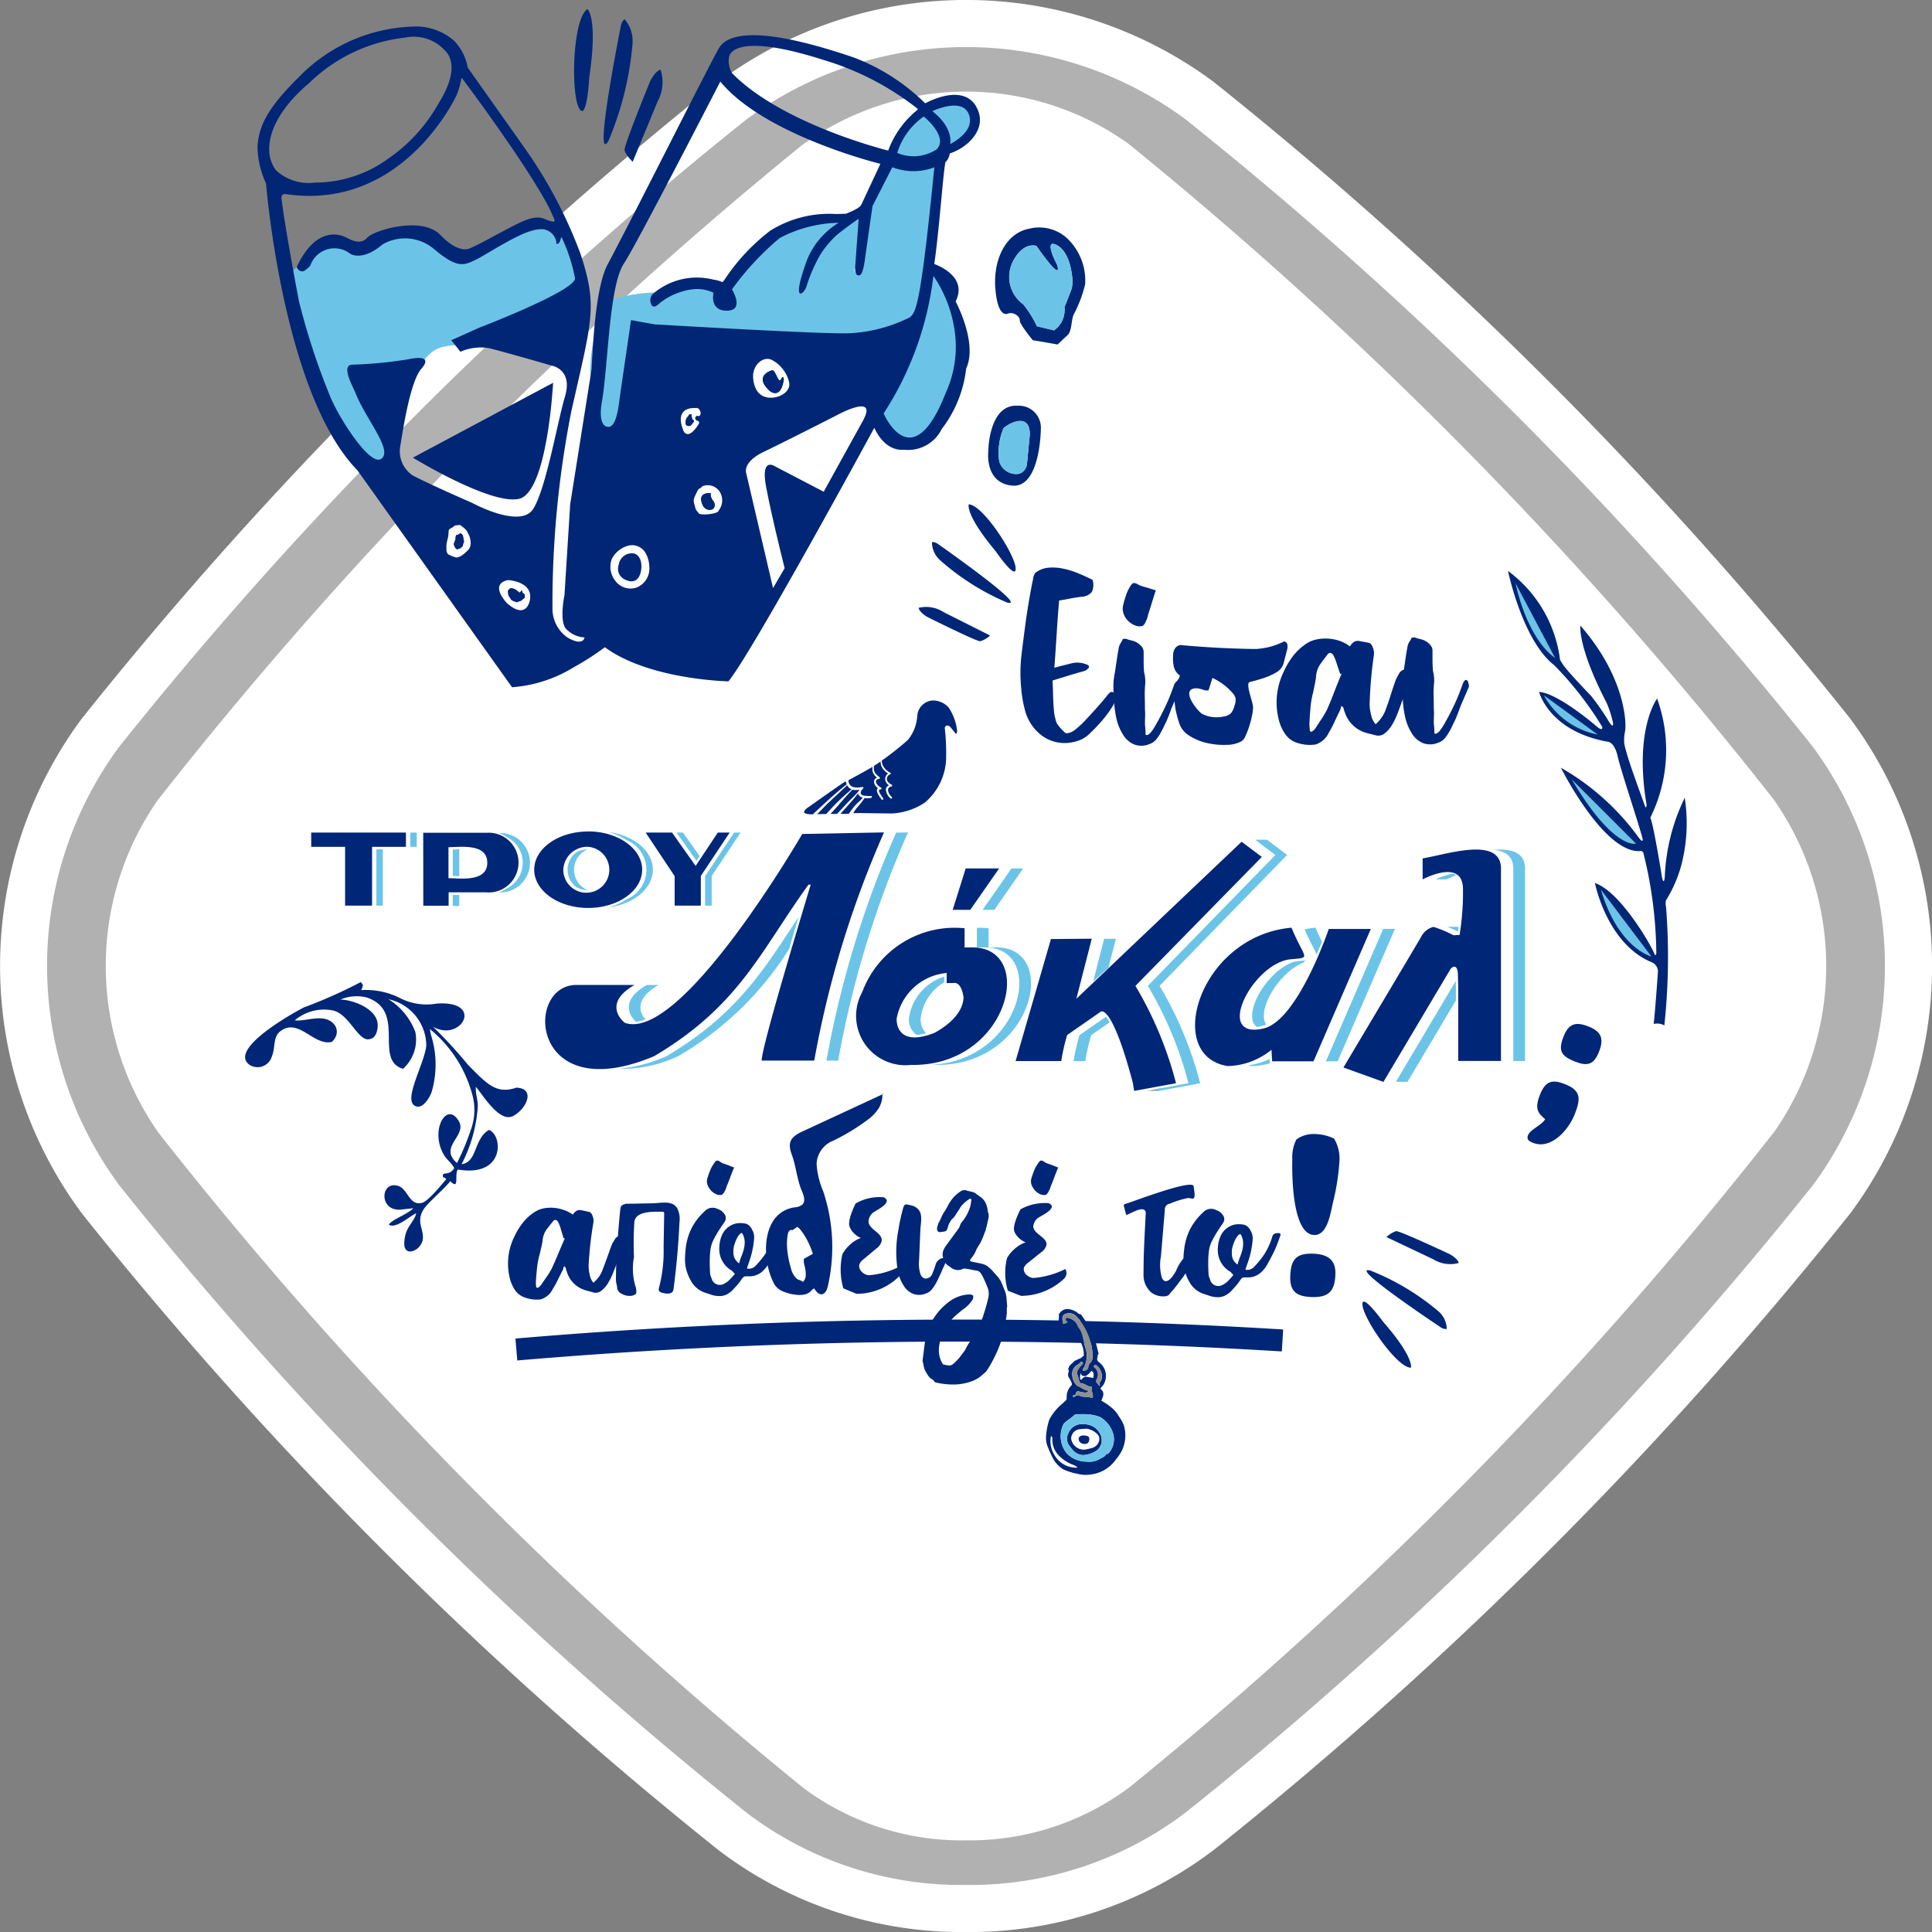 <svg xmlns="http://www.w3.org/2000/svg" width="87.847" height="87.848" viewBox="0 0 87.847 87.848">
  <rect x="0" y="0" width="87.847" height="87.848" fill="#808080" stroke="none"/>
  <g id="Group_12137" transform="translate(-20.617 -955.157)">
    <g id="rhombus" transform="translate(20.617 955.157)">
      <path id="Path_551" d="M154.144,167.318A18.232,18.232,0,0,1,142.9,163.6a183.236,183.236,0,0,1-28.928-28.92,18.875,18.875,0,0,1-.035-22.531,183.209,183.209,0,0,1,28.923-28.932,18.873,18.873,0,0,1,22.53-.035,183.134,183.134,0,0,1,28.931,28.926,18.863,18.863,0,0,1,.034,22.53,183.015,183.015,0,0,1-28.921,28.93,18.324,18.324,0,0,1-11.287,3.75Z" transform="translate(-110.221 -79.47)" fill="#fff"/>
      <path id="Path_552" d="M155.354,166.388a16.116,16.116,0,0,1-9.945-3.261,180.544,180.544,0,0,1-28.55-28.547,16.788,16.788,0,0,1-.028-19.92,180.556,180.556,0,0,1,28.546-28.553,16.8,16.8,0,0,1,19.927-.026,180.852,180.852,0,0,1,28.549,28.546,16.8,16.8,0,0,1,.026,19.922A180.749,180.749,0,0,1,165.333,163.1a16.185,16.185,0,0,1-9.979,3.287Z" transform="translate(-111.431 -80.68)" fill="#b1b1b1"/>
      <path id="Path_553" d="M159.4,169.05a12.069,12.069,0,0,1-7.39-2.379,187.3,187.3,0,0,1-29.33-29.8v0a13.2,13.2,0,0,1-.036-15.114h0a187.6,187.6,0,0,1,29.3-29.789,12.669,12.669,0,0,1,14.836-.066,187.446,187.446,0,0,1,29.338,29.811,13.209,13.209,0,0,1,.056,15.089l.007-.007-.007.007a.07.07,0,0,1-.019.024,187.115,187.115,0,0,1-29.295,29.789,12.117,12.117,0,0,1-7.46,2.434Z" transform="translate(-115.476 -85.37)" fill="#fff"/>
    </g>
    <g id="true-local-logo" transform="translate(31.763 955.571)">
      <g id="Group_11806" transform="translate(0 22.518)">
        <path id="Path_455" d="M869.173,369.561a6.1,6.1,0,0,0,2.741-.576,14.656,14.656,0,0,0,5.041-4.869c.153-.519.3-1.016.433-1.458-1.573,2.372-2.772,4.413-6.008,6.327a6.917,6.917,0,0,1-2.208.576m1.251-2.247c-.237-.28-.551-.909.6-1.569h-.533c-1.323.76-.7,1.48-.5,1.671A1.807,1.807,0,0,0,870.424,367.314Zm11.939-8.505-.538.01a45.431,45.431,0,0,0-3.168,10.367h.533A45.439,45.439,0,0,1,882.364,358.809Z" transform="translate(-852.223 -343.892)" fill="#6bc4e8" fill-rule="evenodd"/>
        <path id="Path_456" d="M995.034,404.662l.037.009-.037.006Zm.539-2.475a2.2,2.2,0,0,0-1.074,1.654.9.9,0,0,0,.248.666,2.268,2.268,0,0,1-.424.08.845.845,0,0,1-.357-.747,2.311,2.311,0,0,1,1.608-1.91Zm.666-.3c-.065.021-.135.045-.206.073V401.8c.128-.026.206-.034.206-.034Zm1.35-1.386v-.766a3.444,3.444,0,0,0-.531-.022v.383h0v.4l-.007.107h.353c2.844,0,1.732,5.09-2.371,5.335l.119.008c4.441.087,5.723-5.344,2.786-5.344h-.352Z" transform="translate(-963.784 -380.458)" fill="#6bc4e8" fill-rule="evenodd"/>
        <path id="Path_457" d="M975.7,402.224v-.458a2.543,2.543,0,0,0-2.273,2.073s-.1,1.348,1.693.661c0,0,1.322-.636,1.347-1.628,0,0-.074-.725-.469-.649Zm.816-1.725v-.766a4.478,4.478,0,0,0-4.654,2.9,2.243,2.243,0,0,0,2.215,3.313c4.441.087,5.723-5.343,2.786-5.343h-.353Z" transform="translate(-943.802 -380.457)" fill="#002677" fill-rule="evenodd"/>
        <path id="Path_458" d="M1143.081,405.759h.534l2.605-6.019h-.534Zm-2.109-.065c.072-.031.145-.067.217-.106l-.021-.354a2.741,2.741,0,0,1-.511.352h.314Zm-1.417.25c.051.012.1.023.158.031a3.213,3.213,0,0,0,.82-.125l-.011-.194A3.439,3.439,0,0,1,1139.555,405.944Zm2.048-4.705c-1.269.464-2.356,2.443-1.66,2.959.065-.009.133-.022.205-.039a1.191,1.191,0,0,0,.217-.076c-.431-.635.536-2.33,1.692-2.813a.316.316,0,0,0,.086-.09A3.7,3.7,0,0,0,1141.6,401.239Zm1.009-1.555a4.863,4.863,0,0,0-.5.072c.289.681.509,1,.542,1.16.1-.224.179-.43.247-.6C1142.815,400.144,1142.718,399.938,1142.612,399.684Z" transform="translate(-1093.939 -380.434)" fill="#6bc4e8" fill-rule="evenodd"/>
        <path id="Path_459" d="M1121.094,399.684c-4.179.368-5.838,5.833-2.9,6.291a3.259,3.259,0,0,0,1.989-.74l.031.524h1.881l2.606-6.019h-1.912s-1.4,4.153-2.96,4.524c-2.3.542-.489-2.989,1.234-3.145.963-.088.633.016.031-1.434" transform="translate(-1073.516 -380.434)" fill="#002677" fill-rule="evenodd"/>
        <path id="Path_460" d="M853.38,358.809l-3.716.072s-5.5,9.508-8.068,8.585c0,0-1.1-.833.442-1.721h-2.644c-2.385,0-2.107,5.615,3.537,3.239,3.885-2.3,4.834-4.778,7.018-7.8h.1c-.4,1.34-2.234,7.374-2.229,8h2.391a45.424,45.424,0,0,1,3.173-10.378" transform="translate(-824.333 -343.892)" fill="#002677" fill-rule="evenodd"/>
        <path id="Path_461" d="M1096.419,468.711l.087-.114-.619.114Z" transform="translate(-1054.901 -442.041)" fill="#82a6ad" fill-rule="evenodd"/>
        <path id="Path_462" d="M1065.965,366.445l.535,0-.336,1.317-.692.622Zm.251,3.8-.836.582a8.746,8.746,0,0,0-.268,1.182h-.533a8.673,8.673,0,0,1,.268-1.182l1.209-.841A2.34,2.34,0,0,1,1066.217,370.24Zm4.117,2.77-1.907.351-.015-.1,1.389-.255a16.9,16.9,0,0,0-1.846-4.425l5.8-5.951-.607-.457h0l-.02-.015h0l-.286-.222.243,0h.286l.919.691-5.8,5.951A16.915,16.915,0,0,1,1070.334,373.01Z" transform="translate(-1026.909 -346.691)" fill="#6bc4e8" fill-rule="evenodd"/>
        <path id="Path_463" d="M1047.042,373.789l-1.907.351-.061-.375c-.963-3.628-1.455-3.23-1.455-3.23l-1.53,1.065a8.69,8.69,0,0,0-.268,1.182h-2.076l1.607-5.547,1.856-.016-.7,2.729,7.512-7.137.92.691-5.747,5.863a16.89,16.89,0,0,1,1.846,4.425" transform="translate(-1004.712 -347.469)" fill="#002677" fill-rule="evenodd"/>
        <path id="Path_464" d="M1185.341,370.084a5.506,5.506,0,0,0-.91-.381.878.878,0,0,0-.57.469c-.17.3-3.524,5.926-3.524,5.926l1.819.655,3.062-5.152s.308-.32.324.28l.015.6V375.8h1.943v-8.669c.078-1.611-2.5-.706-3.562-.542v.956s1.866-1.012,1.835.485a11.934,11.934,0,0,1-.154,2.041Z" transform="translate(-1130.398 -350.491)" fill="#002677" fill-rule="evenodd"/>
        <path id="Path_465" d="M1205.146,367.544a3.508,3.508,0,0,1,.426-.186.58.58,0,0,0-.147-.076,3.179,3.179,0,0,0-.793.262Zm3.023,8.258h.533v-8.669c.04-.831-.626-.993-1.427-.932.54.052.924.3.893.932Zm-5.339.947.529,0,2.2-3.7v-.566l-.008-.318Zm2.847-7.04a.213.213,0,0,0-.036-.006h-.456c.128.055.307.137.465.211C1205.658,369.86,1205.668,369.792,1205.677,369.709Z" transform="translate(-1150.506 -350.491)" fill="#6bc4e8" fill-rule="evenodd"/>
        <path id="Path_466" d="M1025.58,376.146h.534l1.313-1.884h-.534Z" transform="translate(-992.048 -357.707)" fill="#6bc4e8" fill-rule="evenodd"/>
        <path id="Path_467" d="M1013.542,376.144l1.313-1.884h-1.521l-.592,1.884Z" transform="translate(-980.57 -357.706)" fill="#002677" fill-rule="evenodd"/>
        <path id="Path_468" d="M765.877,359.65v2.56h-.295v-2.56Zm1.245-.76h.295v.649h-.295Z" transform="translate(-759.614 -343.965)" fill="#6bc4e8" fill-rule="evenodd"/>
        <path id="Path_469" d="M737.626,358.89h4.308v.649h-1.54v2.671h-1.227v-2.671h-1.54Z" transform="translate(-734.622 -343.965)" fill="#002677" fill-rule="evenodd"/>
        <path id="Path_470" d="M894.3,358.89h.295l.756,1.069-.143.215Zm1.6,1.965v1.355H895.6v-1.355h.011l1.307-1.965h.295l-1.307,1.965H895.9Z" transform="translate(-874.685 -343.965)" fill="#6bc4e8" fill-rule="evenodd"/>
        <path id="Path_471" d="M883.59,360.855v1.355H882.4v-1.355h-.011l-1.307-1.965h1.2l1.072,1.517,1.008-1.517h.54l-1.307,1.965h-.011Z" transform="translate(-862.87 -343.965)" fill="#002677" fill-rule="evenodd"/>
        <path id="Path_472" d="M798.644,361.058v-1.225c-.105,0-.206.008-.295.012v1.2c.089,0,.189.01.295.012m0,.853v.5h-.295v-.5Zm1.814-2.816a1.351,1.351,0,1,1,0,2.7,1.692,1.692,0,0,0,.357-.19,1.3,1.3,0,0,0,0-2.322A1.691,1.691,0,0,0,800.463,359.1Z" transform="translate(-788.908 -344.148)" fill="#6bc4e8" fill-rule="evenodd"/>
        <path id="Path_473" d="M788.587,360.414c0,.9-1.266.7-1.764.7v-1.409c.5,0,1.764-.195,1.764.7m-2.912-1.355h2.891a1.358,1.358,0,1,1-.036,2.708h-1.7v.608h-1.152Z" transform="translate(-777.577 -344.116)" fill="#002677" fill-rule="evenodd"/>
        <path id="Path_474" d="M848.494,361.317a1.008,1.008,0,0,1,0-1.863,1.146,1.146,0,0,0-.527.143.991.991,0,0,0,0,1.577,1.146,1.146,0,0,0,.526.143m.945-2.644c1.147.146,2.017.857,2.017,1.712s-.87,1.566-2.017,1.712a3.084,3.084,0,0,0,.844-.379h0a1.451,1.451,0,0,0,0-2.666h0A3.087,3.087,0,0,0,849.438,358.673Z" transform="translate(-832.915 -343.771)" fill="#6bc4e8" fill-rule="evenodd"/>
        <path id="Path_475" d="M835.7,359.112a1.046,1.046,0,1,1-1.131,1.042,1.089,1.089,0,0,1,1.131-1.042m0-.7c1.355,0,2.454.779,2.454,1.74s-1.1,1.74-2.454,1.74-2.454-.779-2.454-1.74S834.342,358.415,835.7,358.415Z" transform="translate(-820.102 -343.54)" fill="#002677" fill-rule="evenodd"/>
        <path id="Path_476" d="M968.029,305.886a.241.241,0,0,0,.033.152.328.328,0,0,0,.144.149.837.837,0,0,0,.449.006c.033,0,.073.032.047.065a1.028,1.028,0,0,0-.089.1c-.036.071-.047.152.031.2a.36.36,0,0,0,.136.037,2.723,2.723,0,0,0,.275.01.043.043,0,0,1,.008.085.865.865,0,0,1-.3.009,3.376,3.376,0,0,1-.307.39c-.09.108-.135.179-.215.294l.225,0c.374,0,1.437.019,1.572.015a2.959,2.959,0,0,0,1.449-.483,2.718,2.718,0,0,0,.984-2.129,9.933,9.933,0,0,0-.063-1.277.126.126,0,0,1,.1-.108c.152,0,.212.157.294.239.066.067.064.111.11.126.022.008.075.01.048-.2a2.338,2.338,0,0,0-.382-.991.959.959,0,0,0-.743-.311.754.754,0,0,0-.679.709,1.873,1.873,0,0,1-.433,1.091,13.769,13.769,0,0,1-1.182.934.8.8,0,0,0,.046.206.762.762,0,0,0,.348.345.041.041,0,0,1-.013.074.214.214,0,0,0-.083.355.668.668,0,0,0,.158.116.044.044,0,0,1-.013.079c-.151.029-.189.125-.127.281a.556.556,0,0,0,.144.2c.041.038-.021.094-.062.058a.586.586,0,0,1-.21-.416.216.216,0,0,1,.15-.174.367.367,0,0,1-.181-.276.3.3,0,0,1,.136-.263.741.741,0,0,1-.291-.3.669.669,0,0,1-.056-.246c-.1.071-.2.137-.3.2,0,.025,0,.05-.005.075-.013.212.1.314.257.435.027.02.027.074-.013.081-.307.045-.059.341.075.389a.046.046,0,0,1-.016.09.062.062,0,0,0-.067.041c-.013.032.022.1.022.1.015.028.03.055.046.082a1.942,1.942,0,0,0,.116.172c.034.047-.032.109-.066.062-.094-.127-.312-.406-.163-.513-.188-.129-.267-.382-.047-.484a.521.521,0,0,1-.2-.277.609.609,0,0,1,0-.211l-.057.034c-.425.247-.777.429-1.032.572" transform="translate(-940.596 -293.344)" fill="#002677" fill-rule="evenodd"/>
        <path id="Path_477" d="M964.706,342.829c-.028.031-.056.065-.084.1H965a3.822,3.822,0,0,1,.258-.35c.112-.134.273-.244.373-.387a.336.336,0,0,1-.134-.069.184.184,0,0,1-.07-.134,6.073,6.073,0,0,1-.416.5c-.1.115-.2.227-.306.341" transform="translate(-937.552 -328.855)" fill="#002677" fill-rule="evenodd"/>
        <path id="Path_478" d="M961.336,340.375c-.35.35-.657.749-1,1.107l.295,0c.047-.054.1-.1.147-.154l.29-.312c.182-.194.391-.371.553-.582h0c.01-.021.02-.042.032-.063a.59.59,0,0,1-.316.008" transform="translate(-933.72 -327.405)" fill="#002677" fill-rule="evenodd"/>
        <path id="Path_479" d="M955.111,339.36c-.175.166-.339.351-.516.519l.418-.008a10.236,10.236,0,0,1,1.152-1.123.372.372,0,0,1-.081-.043.4.4,0,0,1-.124-.143l0,0c-.278.271-.566.529-.847.8" transform="translate(-928.588 -325.791)" fill="#002677" fill-rule="evenodd"/>
        <path id="Path_480" d="M949,338.265c.02.048.224.083.315.078l.078,0c.5-.467.99-.932,1.529-1.353a.026.026,0,0,1,.016,0,1.215,1.215,0,0,1-.053-.147l-.1.062c-.252.16-1.591,1.115-1.67,1.168s-.133.151-.113.2" transform="translate(-923.579 -324.249)" fill="#002677" fill-rule="evenodd"/>
        <path id="Path_481" d="M718.628,432.031l.011.026.01.015c.4.375.149-.333.315-.557,2.166.367,2.048-1.584,1.413-1.8-.7.413-.512,1.46-1.241,1.558a6.665,6.665,0,0,0,.737-2.641c0-.334-.108-.512-.088-.879.358.429,1.091,1.66,1.708,1.321.6-.328,1.016-1.242.137-1.282-.9.3-1.3-.117-2.211-1.048a21.191,21.191,0,0,0-1.586-1.726c1.276.745,2.38-1.2.168-1.049a2.639,2.639,0,0,1-1.69-.262,3.444,3.444,0,0,0-1.742-.35.067.067,0,0,1,.015-.033.14.14,0,0,0,.016-.032c.065-.139.064-.179-.048-.3a22.2,22.2,0,0,1-2.592,1.154c-.741.386-3.391,1.918-2.479,2.6a.676.676,0,0,0,1.026-.37c.173-.407.041-.889.388-1.15.837-.629,1.5.676,2.34.487.454-.427.178-.979-.385-1.061-.432-.063-.917.124-1.3.08a2.05,2.05,0,0,1,1.775-.441c.75.216,1.138,1.473,1.654,1.286.265-.042.339-.4.343-.6.017-.776-1.145-1.182-1.7-1.191a1.912,1.912,0,0,1,1.181-.1c1.865.607.307,2.835,1.667,3.249a1.775,1.775,0,0,0,.563-1.67,2.982,2.982,0,0,0-1.223-1.494,2.172,2.172,0,0,1,1.72,2.113c-.087.826-1.037,2.42-.533,2.725.352.213.678-.351.775-.614a4.443,4.443,0,0,0-.031-2.609l-.051-.261a5.769,5.769,0,0,1,1.91,2.907,2.606,2.606,0,0,1,0,1.544,11.291,11.291,0,0,1-.675,1.645c-.854-.747.469-1.235.087-1.9-.554-.957-1.342.428-.673,1.54.125.208.36.379.464.592-.258.386-.534.126-.521.367.094.2-.014,0,.084.071l.021.014.055.044c-.223.259-.819,1-1.1,1.078-.584.159-.642-.615-1.072-.761-.826-.28-.913,1.133.078,1.073l.594-.064c-.3.3-.992.514-1.115.751.332.186.894-.357,1.247-.524-.128.483-.518.6-.545,1.358-.024.689.806.337.846-.21.033-.457-.312-.767.031-1.321.185-.3.908-.893,1.23-1.3" transform="translate(-709.293 -401.269)" fill="#002677" fill-rule="evenodd"/>
        <g id="Group_11796" transform="translate(50.803 33.047)">
          <path id="Path_482" d="M1202.073,531.265a1.465,1.465,0,0,1-1.16-.171l-2.123-1.006a1.139,1.139,0,0,1,.441-.271c.17-.016,2.431,1.045,2.431,1.045s.361.188.412.4" transform="translate(-1197.697 -529.817)" fill="#002677" fill-rule="evenodd"/>
          <path id="Path_483" d="M1193.894,549.227a1.089,1.089,0,0,0-.4-.82,11.119,11.119,0,0,0-3.079-1.838c-1.046-.24,3.2,2.58,3.2,2.58a.386.386,0,0,0,.28.077" transform="translate(-1190.06 -544.78)" fill="#002677" fill-rule="evenodd"/>
          <path id="Path_484" d="M1190.686,563.059s.161-.463-1.286-2.112c0,0-.987-1.368-.917-.717s1.568,2.834,2.2,2.829" transform="translate(-1188.479 -556.849)" fill="#002677" fill-rule="evenodd"/>
        </g>
        <g id="Group_11797" transform="translate(30.616 0)">
          <path id="Path_485" d="M998.077,262.173a1.465,1.465,0,0,1,1.156.2l2.1,1.057a1.138,1.138,0,0,1-.447.26c-.17.012-2.4-1.1-2.4-1.1s-.356-.2-.4-.412" transform="translate(-998.077 -257.465)" fill="#002677" fill-rule="evenodd"/>
          <path id="Path_486" d="M1003.878,234.315a1.088,1.088,0,0,0,.383.829,11.108,11.108,0,0,0,3.033,1.912c1.04.265-3.137-2.657-3.137-2.657s-.155-.12-.278-.084" transform="translate(-1003.263 -232.591)" fill="#002677" fill-rule="evenodd"/>
          <path id="Path_487" d="M1019.57,218.111s-.173.459,1.234,2.143c0,0,.954,1.391.9.739s-1.5-2.871-2.134-2.882" transform="translate(-1017.286 -218.111)" fill="#002677" fill-rule="evenodd"/>
        </g>
        <g id="Group_11798" transform="translate(58.306 23.626)">
          <path id="Path_488" d="M1261.4,445.075c-.277.695-1.067,1.617-1.9,1.283-.165-.066-.3-.147-.217-.345.109-.273.618-.444.778-.725-.311-.278-.5-.449-.234-1.119.248-.62.552-.71,1.147-.472C1261.707,443.99,1261.679,444.371,1261.4,445.075Zm1.107-2.847c-.234.587-.532.66-1.094.436-.637-.254-.769-.5-.509-1.152.228-.571.547-.673,1.134-.439S1262.744,441.632,1262.506,442.228Z" transform="translate(-1259.256 -440.955)" fill="#002677"/>
        </g>
        <g id="Group_11799" transform="translate(47.524 28.631)">
          <path id="Path_489" d="M1159.6,494.527c-.02.732-.266,1.071-1.053,1.049-.646-.018-1.019-.2-1-.922.02-.743.234-1.072,1.02-1.05C1159.185,493.621,1159.621,493.837,1159.6,494.527Zm.183-5.126a10.4,10.4,0,0,1-.3,1.9c-.1.429-.234,1.47-.848,1.454-1-.027-1.014-2.733-.995-3.444a1.782,1.782,0,0,1,.186-.9,1.336,1.336,0,0,1,.88-.245,2.07,2.07,0,0,1,.835.206A1.8,1.8,0,0,1,1159.785,489.4Z" transform="translate(-1157.55 -488.163)" fill="#002677"/>
        </g>
        <g id="Group_11802" transform="translate(11.958 26.757)">
          <path id="Path_490" d="M825.025,519.96q.158-.245.365-.205t.4.086a.186.186,0,0,1,.081.071.315.315,0,0,1,.053.112.539.539,0,0,1,.034.319,16.683,16.683,0,0,0-.214,1.918,1.777,1.777,0,0,0,.051.437.76.76,0,0,0,.164.357,1.376,1.376,0,0,0,.43-.612q.1-.26.193-.521t.193-.535a1.081,1.081,0,0,1,.08-.171c.034-.059.065-.111.094-.157q.214-.271.456.039-.1.274-.194.563t-.208.576q-.059.151-.155.391a2.954,2.954,0,0,1-.226.451,1.244,1.244,0,0,1-.306.345.4.4,0,0,1-.4.059l-.227-.061a1.839,1.839,0,0,1-.227-.075,1.244,1.244,0,0,1-.713-.806.331.331,0,0,1-.032-.1.216.216,0,0,0-.033-.091.22.22,0,0,0-.054-.043.348.348,0,0,0-.037.1.361.361,0,0,1-.037.1q-.116.219-.218.431a4.068,4.068,0,0,1-.232.416.885.885,0,0,1-.537.457,1.556,1.556,0,0,1-.69-.072.905.905,0,0,1-.483-.351,1.69,1.69,0,0,1-.242-.566,2.755,2.755,0,0,1,.227-1.89,3.117,3.117,0,0,1,.389-.627,2.139,2.139,0,0,1,.552-.484,1.125,1.125,0,0,1,.391-.149,1.633,1.633,0,0,1,.45-.023,1.784,1.784,0,0,1,.454.1A1.382,1.382,0,0,1,825.025,519.96Zm-1.659,3.307a.08.08,0,0,1,.055.029.926.926,0,0,0,.085-.06.348.348,0,0,0,.071-.074q.13-.19.258-.374a3.519,3.519,0,0,0,.231-.375q.16-.342.3-.684t.3-.7a.055.055,0,0,0-.035.006.027.027,0,0,1-.021.006l-.115-.376c-.017-.065-.036-.128-.058-.188a1.384,1.384,0,0,0-.085-.189.164.164,0,0,0-.1-.085.117.117,0,0,0-.119.052q-.157.19-.3.38a.956.956,0,0,0-.177.466,2.636,2.636,0,0,1-.056.31q-.039.158-.07.31a3.51,3.51,0,0,0-.126.62q-.036.318-.057.635c0,.046,0,.095,0,.145A1.327,1.327,0,0,0,823.365,523.267Z" transform="translate(-822.084 -514.419)" fill="#002677"/>
          <path id="Path_491" d="M900.675,522.549a.407.407,0,0,0,.381-.109,4.2,4.2,0,0,0,.5-.619,3.269,3.269,0,0,0,.347-.783.205.205,0,0,1,.143-.136.419.419,0,0,1,.211,0,.056.056,0,0,0,.014.041c.009.009.009.023,0,.041q-.054.164-.143.395a4.635,4.635,0,0,1-.2.456q-.116.225-.232.436a1.462,1.462,0,0,1-.238.334.888.888,0,0,1-.694.3h-.163a.2.2,0,0,0-.1.048.544.544,0,0,0-.075.1q-.027.041-.088.122a2.213,2.213,0,0,1-.143.17l-.163.177a.722.722,0,0,1-.15.129.749.749,0,0,1-.381.15,1.2,1.2,0,0,1-.395-.041l-.163-.054-.164-.054a1.154,1.154,0,0,1-.585-.435,2.085,2.085,0,0,1-.3-.722,2.017,2.017,0,0,1-.034-.436q.007-.217.034-.449a2.722,2.722,0,0,1,.279-.919,2.688,2.688,0,0,1,.565-.728.493.493,0,0,1,.6-.123.805.805,0,0,1,.177.088.6.6,0,0,1,.136.143.3.3,0,0,1,.007.361q-.116.17-.225.333-.15.232-.272.47a1.414,1.414,0,0,0-.15.511,4.4,4.4,0,0,0-.027.49q0,.245.013.477a.6.6,0,0,0,.068.272.385.385,0,0,0,.545.272.925.925,0,0,0,.272-.191,3.647,3.647,0,0,0,.245-.272q-.068-.068-.1-.109a.275.275,0,0,0-.089-.068,1.129,1.129,0,0,1-.517-1.048,1.463,1.463,0,0,1,.136-.572.9.9,0,0,1,.395-.408.816.816,0,0,1,.333-.1,1.205,1.205,0,0,1,.361.027.51.51,0,0,1,.259.259.674.674,0,0,1,.1.367,4.01,4.01,0,0,1-.245,1.144Zm-.218-1.606c-.027-.018-.066,0-.116.054a.85.85,0,0,0-.136.211,1.95,1.95,0,0,0-.109.293.785.785,0,0,0-.034.3.579.579,0,0,0,.259.517,2.583,2.583,0,0,1,.109-.334,2.584,2.584,0,0,0,.109-.334,1.209,1.209,0,0,0,.034-.34A.808.808,0,0,0,900.458,520.943Z" transform="translate(-889.817 -514.561)" fill="#002677"/>
          <path id="Path_492" d="M868.555,517.766a.2.2,0,0,1,.132-.124.4.4,0,0,1,.193-.039l.208,0,.406-.009.5-.009c.391-.006.9-.147,1.127.214a1.074,1.074,0,0,1,.108.642q-.068,1.515-.268,3.024a.286.286,0,0,1-.042.135c-.089.124-.307.1-.47.052a.279.279,0,0,1-.129-.059c-.054-.055-.034-.136-.012-.206a6.545,6.545,0,0,0,.2-1.811l.026-1.534a.07.07,0,0,0-.019-.059.1.1,0,0,0-.06-.014c-.5-.013-1.221-.012-1.277.459a15.031,15.031,0,0,0-.018,1.6,2.857,2.857,0,0,0,.082,1.38.083.083,0,0,1,.01.042q.04.2-.015.262a.423.423,0,0,1-.269.082.7.7,0,0,1-.375-.1.342.342,0,0,1-.2-.279.261.261,0,0,0-.01-.086,1.167,1.167,0,0,1-.041-.386q0-.292.015-.678t.046-.815q.03-.429.061-.794t.056-.613A2.324,2.324,0,0,1,868.555,517.766Z" transform="translate(-863.438 -512.56)" fill="#002677"/>
          <path id="Path_493" d="M908.574,499.8q-.1.236-.176.444t-.162.41c-.01.038-.02.07-.03.1a.527.527,0,0,1-.041.084q-.082.179-.165.208a.417.417,0,0,1-.263-.042.707.707,0,0,1-.309-.288.5.5,0,0,1-.066-.444q.06-.192.13-.36a1.477,1.477,0,0,1,.185-.322c.043-.066.08-.1.112-.108a.245.245,0,0,1,.146.057.715.715,0,0,0,.156.081c.053.019.109.038.169.058s.1.04.157.063S908.522,499.78,908.574,499.8Z" transform="translate(-898.298 -496.403)" fill="#002677"/>
          <path id="Path_494" d="M1047.559,499.8q-.1.236-.176.444t-.162.41c-.01.038-.021.07-.03.1a.5.5,0,0,1-.041.084c-.055.119-.11.189-.165.208a.417.417,0,0,1-.263-.042.707.707,0,0,1-.309-.288.5.5,0,0,1-.066-.444c.04-.128.083-.248.13-.36a1.479,1.479,0,0,1,.185-.322c.043-.066.08-.1.112-.108a.246.246,0,0,1,.146.057.709.709,0,0,0,.156.081c.053.019.109.038.169.058s.1.04.157.063S1047.506,499.78,1047.559,499.8Z" transform="translate(-1022.548 -496.403)" fill="#002677"/>
          <path id="Path_495" d="M989.829,521.768a.317.317,0,0,0,.336-.188,3.425,3.425,0,0,0,.162-.444.427.427,0,0,1,.336-.3c.278-.012.016.415-.028.528s-.1.232-.156.348q-.062.137-.137.274a1.767,1.767,0,0,1-.174.261.56.56,0,0,1-.274.2.79.79,0,0,1-.591.019.906.906,0,0,1-.441-.392,1.969,1.969,0,0,1-.242-.578,5.246,5.246,0,0,1,.017-1.944,8.1,8.1,0,0,1,.179-.856c.088-.331.082-.324.395-.254a.679.679,0,0,1,.211.087c.37.231.225.675.21,1.054l-.057,1.367a1.479,1.479,0,0,0,.069.633A.29.29,0,0,0,989.829,521.768Z" transform="translate(-970.889 -513.326)" fill="#002677"/>
          <path id="Path_496" d="M965.334,515.289c-.033.016-.083.046-.083.046s-.379.737-.278,1.042c.107.322.588.714.933.515-.474-.157-1.065.368-1.257.756a3.064,3.064,0,0,0,.045,1.545l.6.249a2.761,2.761,0,0,0,1.932-.79.384.384,0,0,0,.071-.473,3.739,3.739,0,0,1-1.453.419c-.264-.029-.522-.307-.4-.544a.594.594,0,0,1,.163-.18l.579-.486a.585.585,0,0,0,.252-.36c.032-.36-.556-.495-.6-.853a.542.542,0,0,1,.292-.478c.175-.115.82-.441.395-.646A2.168,2.168,0,0,0,965.334,515.289Z" transform="translate(-949.451 -510.301)" fill="#002677"/>
          <path id="Path_497" d="M1035.915,517.84c-.033.016-.083.045-.083.045s-.384.708-.284,1c.106.308.586.681.934.489-.474-.148-1.071.358-1.265.731a2.8,2.8,0,0,0,.037,1.48l.6.235a2.869,2.869,0,0,0,1.942-.767.358.358,0,0,0,.073-.454,3.918,3.918,0,0,1-1.46.409c-.264-.027-.522-.291-.4-.519a.59.59,0,0,1,.164-.173l.583-.469a.569.569,0,0,0,.255-.346c.034-.345-.555-.471-.6-.815a.523.523,0,0,1,.3-.459c.177-.111.825-.427.4-.621A2.277,2.277,0,0,0,1035.915,517.84Z" transform="translate(-1012.532 -512.587)" fill="#002677"/>
          <g id="Group_11800" transform="translate(18.85 4.427)">
            <path id="Path_498" d="M1003.6,516.777a1.084,1.084,0,0,1,.093.365q.015.194.031.381a.109.109,0,0,1-.008.047.1.1,0,0,0-.008.047v.179a1.092,1.092,0,0,1-.016.179.171.171,0,0,1-.008.054.165.165,0,0,0-.008.054,5.318,5.318,0,0,1-.3,1.235,5.914,5.914,0,0,1-.606,1.173.62.62,0,0,1-.062.054.554.554,0,0,0-.062.054,2.332,2.332,0,0,1-.187.155,1.472,1.472,0,0,1-.4.2,2.505,2.505,0,0,1-.644.124,3.286,3.286,0,0,1-.948-.093l-.046-.023c-.01-.005-.021-.023-.031-.054,0-.01-.026-.031-.078-.062a.5.5,0,0,1-.171-.155q-.062-.093-.124-.2a.748.748,0,0,1-.085-.233q-.023-.125-.054-.248c0-.021.008-.088.023-.2s.031-.236.046-.365.034-.256.054-.381.036-.212.047-.264a1.711,1.711,0,0,1,.14-.381,3.014,3.014,0,0,1,.349-.567,2.778,2.778,0,0,1,.559-.544,1.657,1.657,0,0,1,.769-.311q.28-.031.311.054a.254.254,0,0,1-.054.217,1.283,1.283,0,0,1-.225.256,1.658,1.658,0,0,1-.218.171c-.052.041-.1.083-.148.124s-.1.083-.147.124a1.92,1.92,0,0,0-.225.233,2.3,2.3,0,0,0-.334.52,2.185,2.185,0,0,0-.2.7,1.182,1.182,0,0,0,.171.753c.021.021.031.029.031.023s.016,0,.047.008q.264.078.373-.015t.186-.171a1.621,1.621,0,0,0,.148-.171q.07-.093.132-.171c.021-.031.041-.06.062-.085a.622.622,0,0,0,.062-.1,1.754,1.754,0,0,1,.186-.318,2.814,2.814,0,0,0,.2-.318q.124-.218.241-.45a3.011,3.011,0,0,0,.194-.5q.062-.186.117-.38t.1-.4a.773.773,0,0,0-.054-.458q-.1-.256-.194-.443a1.284,1.284,0,0,0-.109-.186.262.262,0,0,0-.171-.109q-.109-.015-.217-.039t-.218-.039a.512.512,0,0,0-.124-.016.276.276,0,0,0-.124.031.451.451,0,0,1-.311.016.525.525,0,0,1-.186-.093,1.48,1.48,0,0,0-.155-.109.519.519,0,0,1-.2-.342.5.5,0,0,1,0-.3.967.967,0,0,1,.14-.256l.513-.7a.647.647,0,0,0,.117-.21.488.488,0,0,1,.116-.194,1.936,1.936,0,0,0,.357-.7,1.307,1.307,0,0,0,.031-.218.068.068,0,0,0-.016-.093c-.021-.021-.047-.016-.078.016a1.4,1.4,0,0,0-.4.373,1.026,1.026,0,0,1-.062.109q-.078.109-.148.225a.854.854,0,0,1-.179.21,1.161,1.161,0,0,0-.085.132,1.257,1.257,0,0,0-.07.148q-.016.062-.031.109a.9.9,0,0,1-.047.109.367.367,0,0,1-.078.047.345.345,0,0,1-.109.015.5.5,0,0,1-.124.016.1.1,0,0,1-.093-.047.125.125,0,0,1-.031-.093.342.342,0,0,1,.016-.109c.01-.031.021-.067.031-.109a.2.2,0,0,1,.047-.093.064.064,0,0,0,.016-.047.349.349,0,0,0,.062-.124.045.045,0,0,0,.016-.031,1.548,1.548,0,0,1,.171-.311q.078-.124.132-.233a1.617,1.617,0,0,1,.132-.218,1.452,1.452,0,0,1,.218-.256,1.612,1.612,0,0,1,.249-.194.291.291,0,0,1,.28-.016c.052.01.1.021.14.031l.124.031a.632.632,0,0,1,.078.031.253.253,0,0,1,.062.047l.217.155a.71.71,0,0,1,.186.2.933.933,0,0,1,.124.4.026.026,0,0,1,.008.031c-.005.01,0,.026.008.047a.4.4,0,0,1,.031.217,1.626,1.626,0,0,1-.047.217l-.031.155a.907.907,0,0,1-.047.155v.046q-.062.156-.116.3a3.018,3.018,0,0,1-.132.3q-.047.078-.1.163a1.988,1.988,0,0,0-.1.179,1.071,1.071,0,0,1-.109.217,2.246,2.246,0,0,1-.14.187q-.062.093.031.109.124.031.249.054t.249.054a.617.617,0,0,1,.248.116,2.52,2.52,0,0,1,.217.194,1.047,1.047,0,0,0,.1.116,1.158,1.158,0,0,1,.1.117,1.035,1.035,0,0,1,.2.287Q1003.533,516.606,1003.6,516.777Z" transform="translate(-999.883 -512.245)" fill="#002677"/>
          </g>
          <path id="Path_499" d="M1088.865,513.223a3.382,3.382,0,0,1,.157.488,1.538,1.538,0,0,1-.314.521,3.532,3.532,0,0,1-.245.329,1.647,1.647,0,0,1-.134.162,1.665,1.665,0,0,0-.134.162.17.17,0,0,1-.067.056.589.589,0,0,1-.078.033.924.924,0,0,1-.68-.162,1.075,1.075,0,0,1-.334-.563,1.392,1.392,0,0,1-.022-.318q0-.24.006-.569t.022-.7q.017-.373.034-.7t.028-.586c.008-.187.052-.318-.141-.351-.171-.029-.567.2-.735.263l-.1-.376c-.01-.037-.018-.081.009-.108a.11.11,0,0,1,.055-.025c.217-.052,3.057-1.156,3.1-.8q.011.089.028.2a1.379,1.379,0,0,1,.017.2c0,.259-.164.123-.308.136a3.865,3.865,0,0,0-.821.256.255.255,0,0,0-.225.276l-.177,2.113a2.069,2.069,0,0,0,.046.99c.2.4.547-.142.647-.34A1.907,1.907,0,0,1,1088.865,513.223Z" transform="translate(-1058.122 -505.728)" fill="#002677"/>
          <path id="Path_500" d="M1114.449,523a.407.407,0,0,0,.381-.109,4.2,4.2,0,0,0,.5-.619,3.264,3.264,0,0,0,.347-.783.2.2,0,0,1,.143-.136.419.419,0,0,1,.211,0,.055.055,0,0,0,.014.041c.009.009.009.023,0,.041q-.055.164-.143.395a4.6,4.6,0,0,1-.2.456q-.116.224-.232.436a1.465,1.465,0,0,1-.238.333.887.887,0,0,1-.694.3h-.163a.2.2,0,0,0-.1.048.538.538,0,0,0-.075.1c-.018.027-.047.068-.088.122a2.175,2.175,0,0,1-.143.17l-.163.177a.731.731,0,0,1-.15.129.75.75,0,0,1-.381.15,1.2,1.2,0,0,1-.395-.041l-.163-.054-.163-.054a1.153,1.153,0,0,1-.585-.436,2.082,2.082,0,0,1-.3-.722,2.007,2.007,0,0,1-.034-.436c0-.145.015-.295.034-.449a2.722,2.722,0,0,1,.279-.919,2.688,2.688,0,0,1,.565-.728.493.493,0,0,1,.6-.123.818.818,0,0,1,.177.088.6.6,0,0,1,.136.143.3.3,0,0,1,.007.361q-.116.17-.224.334-.15.232-.272.47a1.413,1.413,0,0,0-.15.511,4.367,4.367,0,0,0-.027.49q0,.245.014.477a.6.6,0,0,0,.068.272.385.385,0,0,0,.545.272.931.931,0,0,0,.272-.191,3.65,3.65,0,0,0,.245-.272c-.045-.045-.08-.082-.1-.109a.279.279,0,0,0-.088-.068,1.129,1.129,0,0,1-.517-1.048,1.47,1.47,0,0,1,.136-.572.9.9,0,0,1,.395-.408.812.812,0,0,1,.334-.1,1.2,1.2,0,0,1,.361.027.51.51,0,0,1,.259.259.675.675,0,0,1,.1.368,4.018,4.018,0,0,1-.245,1.144Zm-.218-1.606q-.041-.027-.116.054a.85.85,0,0,0-.136.211,1.973,1.973,0,0,0-.109.293.787.787,0,0,0-.034.3.578.578,0,0,0,.259.517,2.553,2.553,0,0,1,.109-.334,2.618,2.618,0,0,0,.109-.333,1.21,1.21,0,0,0,.034-.34A.808.808,0,0,0,1114.232,521.389Z" transform="translate(-1080.927 -514.96)" fill="#002677"/>
          <g id="Group_11801" transform="translate(11.721)">
            <path id="Path_501" d="M937.933,470.492a1.181,1.181,0,0,1-.149.676,1.853,1.853,0,0,1-.436.489,9.517,9.517,0,0,1-1.644,1.011,1.187,1.187,0,0,0-.76,1.051,3.746,3.746,0,0,0,.3,1.25,7.979,7.979,0,0,1,.209,4.326c-.1.437-.395.485-.616.093l-.082.041a.594.594,0,0,1-.347.231,1.184,1.184,0,0,1-.4.014l-.2-.027a2.8,2.8,0,0,1-.422-.136.817.817,0,0,1-.429-.449c-.511-1.063-.531-3.112.97-3.36a.639.639,0,0,0,.373-.13c.15-.156.062-.41-.023-.609-.23-.541-.263-1.126-.462-1.664s-.068-.792.479-1.046l3.665-1.7m-4.111,6.184q-.177-.055-.225.245a2.687,2.687,0,0,0-.007.694,4.11,4.11,0,0,0,.157.776.955.955,0,0,0,.265.49.444.444,0,0,0,.136.068.437.437,0,0,1,.15.082.451.451,0,0,0,.123-.252,1.052,1.052,0,0,0-.007-.266,2.5,2.5,0,0,0-.054-.265.74.74,0,0,1-.02-.265l.408-.232a3.7,3.7,0,0,0-.143-.381,3.215,3.215,0,0,0-.191-.374,2.77,2.77,0,0,0-.2-.3.721.721,0,0,0-.17-.17Z" transform="translate(-932.639 -470.492)" fill="#002677"/>
          </g>
        </g>
        <path id="Path_502" d="M825.62,573.323a237.961,237.961,0,0,1,34.835-.411" transform="translate(-813.287 -534.894)" fill="none" stroke="#002677" stroke-miterlimit="10" stroke-width="1" fill-rule="evenodd"/>
        <g id="Group_11803" transform="translate(36.415 36.602)">
          <path id="Path_503" d="M1055.186,566.83h0l.044-.02a.174.174,0,0,1,.033-.2.271.271,0,0,0,.047-.131.625.625,0,0,0-.244-.577c-.031-.028-.059-.042-.09,0s-.044.06,0,.092a.423.423,0,0,1,.1.549c-.033.084-.029.128.037.182a.443.443,0,0,1,.07.1m-.976,3.72h0a.581.581,0,0,0-.211-.127,1.735,1.735,0,0,1-.6-.38,1.02,1.02,0,0,1-.334-.781c0-.044.018-.1-.065-.141a1.192,1.192,0,0,0,.175.884A1.126,1.126,0,0,0,1054.21,570.549Zm-.449-6.607h0c-.006-.041-.03-.043-.047-.054s-.072-.04-.055-.083a.1.1,0,0,1,.112-.067.338.338,0,0,1,.089.028.551.551,0,0,1,.332.312.472.472,0,0,0,.07.122.949.949,0,0,1,.163.353c.045.182.082.367.14.546a1.1,1.1,0,0,1-.111.973c-.03.048-.008.07.035.076a.2.2,0,0,0,.207-.15.3.3,0,0,1,.073-.185.446.446,0,0,0,.127-.387,2.813,2.813,0,0,0-.581-1.573c-.036-.05-.086-.091-.125-.14a.449.449,0,0,0-.515-.152.2.2,0,0,0-.153.192c0,.088.013.176.02.265A.366.366,0,0,0,1053.761,563.943Zm.823,4.182h0a3.432,3.432,0,0,0-.439.011.1.1,0,0,0-.084.033,2.012,2.012,0,0,1-.284.221c-.09.076-.2.143-.238.259a1.229,1.229,0,0,0,.05,1.06.981.981,0,0,0,.5.455,1.745,1.745,0,0,0,.534.117.933.933,0,0,0,.576-.111c.1-.066.238-.087.3-.214.007-.014.036-.02.056-.023a.139.139,0,0,0,.1-.073.932.932,0,0,0,.18-.829,1.312,1.312,0,0,0-.6-.776c-.014-.008-.03-.01-.044-.016A1.908,1.908,0,0,0,1054.585,568.125Zm-.482-.87h0c-.039,0-.084-.013-.1.043,0,.012,0,.036.009.039.037.015.067-.008.1-.027a.1.1,0,0,0,.02-.022c.045-.009.093-.044.136-.02.172.1.369.048.549.1.084.024.094,0,.089-.092-.006-.12-.083-.232-.039-.357.007-.02-.016-.043-.036-.043-.158,0-.27-.132-.423-.152a.12.12,0,0,1-.115-.089c-.026-.106-.057-.212-.093-.315a.225.225,0,0,1,.026-.208.991.991,0,0,1,.206-.254c.036-.029.031-.063,0-.094a.057.057,0,0,0-.094.006.3.3,0,0,1-.109.1.459.459,0,0,0-.261.431.746.746,0,0,0,.153.453.212.212,0,0,0,.089.086c.166.059.3.2.482.212,0,0,.009.015.014.024a.178.178,0,0,1-.182.062,1.086,1.086,0,0,1-.23-.042c-.086-.032-.126,0-.156.072C1054.128,567.2,1054.115,567.225,1054.1,567.254Zm.477-.837h0l.349.059c.007-.12.058-.239-.089-.323a.767.767,0,0,1-.261.237c-.09,0-.187.012-.224-.131a.576.576,0,0,0-.026.238.047.047,0,0,0,.025.052c.031.015.048-.008.063-.028A.234.234,0,0,1,1054.579,566.417Zm.592-1.035a.137.137,0,0,0-.047.127.03.03,0,0,1,0,.016c-.049.112-.018.183.088.256a.77.77,0,0,1,.229.9.57.57,0,0,1-.139.207c-.033.031-.064.071-.023.107.192.167.074.341.016.517a2.829,2.829,0,0,1,.531.373,1.516,1.516,0,0,1,.277.358,1.735,1.735,0,0,1,.21.383,1.575,1.575,0,0,1-.246,1.413c-.038.05-.078.1-.115.149a1.63,1.63,0,0,1-1.154.679,1.437,1.437,0,0,1-.575-.029,2.7,2.7,0,0,1-.67-.211,1.307,1.307,0,0,1-.456-.486,4.786,4.786,0,0,1-.227-.5,1.018,1.018,0,0,1-.093-.457,3,3,0,0,1,.141-.785.533.533,0,0,1,.055-.112,2.432,2.432,0,0,1,.559-.652c.045-.036.08-.083.126-.118a.15.15,0,0,0,.059-.136.734.734,0,0,1,.207-.558.086.086,0,0,0,.018-.112.849.849,0,0,0-.107-.224.261.261,0,0,1-.04-.252c.024-.092.026-.127-.017-.14l.064-.172.232-.22.3-.139.127-.111-.01-.072c0-.008,0-.017,0-.027a1.076,1.076,0,0,0-.043-.269h0a1.231,1.231,0,0,0-.106-.251l-.027-.051-.073-.187a1.629,1.629,0,0,0-.074-.189l0-.006,0-.008-.17-.367-.069.032a.077.077,0,0,0-.031.01l-.04.024-.269.131-.294-.086a.072.072,0,0,0,.056-.1c-.035-.14.033-.279.009-.42a.129.129,0,0,1,.035-.085.436.436,0,0,1,.36-.189.811.811,0,0,1,.472.187.245.245,0,0,0,.14.056h0l.2.293.212.3.244.613.087.353Z" transform="translate(-1052.773 -563.352)" fill="#002677"/>
          <path id="Path_504" d="M1064.492,600.141l.03.034a.111.111,0,0,1-.02.022c-.03.019-.06.042-.1.027-.008,0-.012-.027-.009-.04.012-.056.057-.044.1-.043" transform="translate(-1063.163 -596.239)" fill="#8c9091"/>
          <path id="Path_505" d="M1062.73,612.834h0c-.127.01-.248.011-.366.031a.438.438,0,0,0-.343.413.583.583,0,0,0,.607.509,2.262,2.262,0,0,0,.365-.083.438.438,0,0,0,.29-.286.311.311,0,0,0-.047-.31.877.877,0,0,0-.507-.274m-.185,1.2a.664.664,0,0,1-.484-.271,1.462,1.462,0,0,0-.1-.124.543.543,0,0,1-.07-.589.656.656,0,0,1,.652-.422.992.992,0,0,1,.465.1.8.8,0,0,1,.388.488.594.594,0,0,1-.215.614A1.218,1.218,0,0,1,1062.544,614.037Z" transform="translate(-1060.878 -607.407)" fill="#002677"/>
          <path id="Path_506" d="M1067,617.443l.065.009c.143.024.18.065.166.19s-.079.195-.215.187a.389.389,0,0,1-.121-.024.219.219,0,0,1-.143-.232c.022-.089.112-.138.248-.129" transform="translate(-1065.265 -611.708)" fill="#002677"/>
          <path id="Path_507" d="M1060.235,608.313a3.423,3.423,0,0,0-.439.011.1.1,0,0,0-.084.033c-.108.129-.457.287-.522.48a1.228,1.228,0,0,0,.05,1.06,1.149,1.149,0,0,0,1.03.572.933.933,0,0,0,.576-.111c.1-.066.238-.087.3-.214.018-.036.084.008.152-.1a.932.932,0,0,0,.18-.829,1.256,1.256,0,0,0-.644-.793,1.906,1.906,0,0,0-.6-.114m.324.55a.8.8,0,0,1,.387.488.593.593,0,0,1-.215.614,1.219,1.219,0,0,1-.641.206.663.663,0,0,1-.484-.271,1.5,1.5,0,0,0-.1-.124.543.543,0,0,1-.07-.589.656.656,0,0,1,.652-.422A.994.994,0,0,1,1060.559,608.863Z" transform="translate(-1058.423 -603.54)" fill="#6bc4e8" fill-rule="evenodd"/>
          <path id="Path_508" d="M1060.856,566.633c.243.752-.276,1.02-.077,1.049a.2.2,0,0,0,.207-.15c.052-.316.213-.148.2-.572a2.815,2.815,0,0,0-.581-1.573c-.036-.05-.086-.091-.125-.14-.242-.3-.677-.186-.669.04,0,.088.013.176.02.265a.367.367,0,0,0,.222-.077c-.011-.069-.13-.063-.1-.136.068-.181.452.05.532.273.048.132.159.177.233.475.045.182.082.367.14.546" transform="translate(-1059.065 -564.885)" fill="#8c9091" fill-rule="evenodd"/>
          <path id="Path_509" d="M1064.337,586.011c-.481.22-.177.913-.019.969s.3.2.482.212c0,0,.009.015.014.024a.178.178,0,0,1-.182.062,1.091,1.091,0,0,1-.231-.042c-.126-.047-.145.046-.193.158l.03.034c.045-.009.093-.044.136-.02.172.1.369.048.549.1.209.061-.01-.279.051-.449.007-.02-.016-.043-.036-.044-.158,0-.271-.132-.423-.152s-.112-.13-.208-.4c-.059-.168.132-.382.232-.462.07-.056-.029-.166-.092-.088a.3.3,0,0,1-.109.1" transform="translate(-1062.879 -583.493)" fill="#8c9091" fill-rule="evenodd"/>
          <path id="Path_510" d="M1073.356,587.307a.423.423,0,0,1,.1.549c-.033.084-.029.128.037.182a.434.434,0,0,1,.07.1l.044-.02c-.069-.143.054-.155.079-.331a.625.625,0,0,0-.244-.577c-.08-.072-.148.051-.091.093" transform="translate(-1071.155 -584.664)" fill="#8c9091" fill-rule="evenodd"/>
        </g>
        <g id="Group_11804" transform="translate(35.253 2.87)">
          <path id="Path_511" d="M1083.194,258.708q.132-.029.336-.373t.4-.745q.2-.4.336-.76t.154-.417q.073-.146.131-.146a.094.094,0,0,1,.088.066.66.66,0,0,1,.044.146.205.205,0,0,1,0,.11q-.088.2-.183.424l-.183.424q-.073.2-.153.409t-.183.409q-.073.161-.161.322a2.133,2.133,0,0,1-.2.307.659.659,0,0,1-.322.234.929.929,0,0,1-.694.022,1.065,1.065,0,0,1-.519-.46,2.328,2.328,0,0,1-.285-.68,4.772,4.772,0,0,1-.109-.724q-.03-.351-.037-.7a3.089,3.089,0,0,1,.066-.7q.044-.292.088-.592t.1-.592a.769.769,0,0,1,.08-.168,1.276,1.276,0,0,0,.095-.183.52.52,0,0,0,.088-.007.119.119,0,0,1,.073.007,1.858,1.858,0,0,0,.248.073.8.8,0,0,1,.249.1.9.9,0,0,1,.2.175.391.391,0,0,1,.088.263v.409q0,.2.015.409a.8.8,0,0,0,.029.19,1.6,1.6,0,0,1,.029.424,4.635,4.635,0,0,0-.022.584q.008.293.008.585a2.778,2.778,0,0,1,.007.343q-.007.168-.007.344c.01.078.017.156.022.234s.007.156.007.234Zm.388-6.579q-.1.307-.183.577t-.168.534c-.01.049-.02.09-.029.124a.676.676,0,0,1-.044.11q-.088.234-.19.278a.531.531,0,0,1-.336-.029.827.827,0,0,1-.227-.132.941.941,0,0,1-.19-.2.8.8,0,0,1-.117-.263.659.659,0,0,1-.008-.292q.059-.248.132-.468a1.891,1.891,0,0,1,.2-.424q.088-.131.139-.146a.352.352,0,0,1,.2.058.913.913,0,0,0,.2.088l.2.059a1.894,1.894,0,0,1,.212.066C1083.447,252.088,1083.513,252.11,1083.582,252.129Z" transform="translate(-1077.427 -251.09)" fill="#002677"/>
          <path id="Path_512" d="M1207.039,279.521q.132-.029.336-.373t.4-.745q.2-.4.336-.76t.154-.417q.073-.146.131-.146a.094.094,0,0,1,.088.066.647.647,0,0,1,.044.146.2.2,0,0,1,0,.11l-.183.424-.183.424q-.073.2-.153.409t-.183.409q-.073.161-.161.322a2.083,2.083,0,0,1-.2.307.66.66,0,0,1-.322.234.93.93,0,0,1-.694.022,1.066,1.066,0,0,1-.519-.46,2.319,2.319,0,0,1-.285-.68,4.738,4.738,0,0,1-.11-.724q-.029-.351-.036-.7a3.1,3.1,0,0,1,.066-.7q.044-.292.088-.592t.1-.592a.763.763,0,0,1,.08-.168,1.262,1.262,0,0,0,.1-.183.515.515,0,0,0,.088-.007.121.121,0,0,1,.073.007,1.828,1.828,0,0,0,.248.073.8.8,0,0,1,.248.1.9.9,0,0,1,.2.175.391.391,0,0,1,.088.263v.409q0,.2.015.409a.812.812,0,0,0,.029.19,1.588,1.588,0,0,1,.029.424,4.612,4.612,0,0,0-.022.584q.007.293.007.585a2.779,2.779,0,0,1,.007.344c-.005.112-.007.227-.007.344.01.078.017.156.022.234s.007.156.007.234Z" transform="translate(-1188.142 -271.965)" fill="#002677"/>
          <path id="Path_513" d="M1155.066,276.055q.175-.287.414-.247t.462.088a.215.215,0,0,1,.1.08.364.364,0,0,1,.064.127.622.622,0,0,1,.048.367,19.233,19.233,0,0,0-.191,2.216,2.039,2.039,0,0,0,.072.5.879.879,0,0,0,.2.406,1.584,1.584,0,0,0,.478-.717q.112-.3.207-.606t.207-.622a1.217,1.217,0,0,1,.088-.2c.037-.069.072-.13.1-.183q.239-.319.526.032-.112.319-.207.653t-.223.67q-.064.176-.167.454a3.42,3.42,0,0,1-.247.526,1.433,1.433,0,0,1-.343.406.464.464,0,0,1-.454.08l-.263-.064a2.113,2.113,0,0,1-.263-.08,1.432,1.432,0,0,1-.845-.909.38.38,0,0,1-.04-.12.251.251,0,0,0-.04-.1.257.257,0,0,0-.064-.048.407.407,0,0,0-.04.112.416.416,0,0,1-.04.111q-.128.255-.239.5a4.751,4.751,0,0,1-.255.486,1.02,1.02,0,0,1-.606.542,1.793,1.793,0,0,1-.8-.064,1.042,1.042,0,0,1-.566-.391,1.941,1.941,0,0,1-.3-.646,3.176,3.176,0,0,1,.207-2.184,3.6,3.6,0,0,1,.43-.733,2.464,2.464,0,0,1,.622-.574,1.3,1.3,0,0,1,.447-.183,1.886,1.886,0,0,1,.518-.04,2.056,2.056,0,0,1,.526.1A1.594,1.594,0,0,1,1155.066,276.055Zm-1.817,3.858a.093.093,0,0,1,.064.032,1.083,1.083,0,0,0,.1-.072.4.4,0,0,0,.08-.088q.144-.223.287-.438a4.057,4.057,0,0,0,.255-.438q.175-.4.327-.8t.327-.813a.064.064,0,0,0-.04.008.032.032,0,0,1-.024.008l-.144-.43c-.021-.074-.045-.146-.072-.215a1.6,1.6,0,0,0-.1-.215.189.189,0,0,0-.119-.1.135.135,0,0,0-.135.064q-.176.223-.335.446a1.1,1.1,0,0,0-.191.542,3,3,0,0,1-.056.359q-.04.183-.072.359a4.038,4.038,0,0,0-.127.717q-.032.367-.048.733c0,.053,0,.109.008.167A1.593,1.593,0,0,0,1153.249,279.912Z" transform="translate(-1140.086 -272.465)" fill="#002677"/>
          <path id="Path_514" d="M1043.349,249.744q.407-.109.776-.2a1.1,1.1,0,0,1,.7.055q.157.063.071.165a.4.4,0,0,1-.2.133q-.345.094-.69.2t-.737.227c0,.021,0,.1.008.243s.01.306.016.494.016.376.031.565a2.251,2.251,0,0,0,.071.439.72.72,0,0,0,.172.353,3,3,0,0,0,.282.29q.047.032.181-.008a.616.616,0,0,0,.212-.1,3.882,3.882,0,0,0,.51-.463q.274-.29.526-.573t.423-.494a1.332,1.332,0,0,1,.188-.212.158.158,0,0,1,.165.023.232.232,0,0,1,.063.149.77.77,0,0,1-.016.212.615.615,0,0,1-.07.2,5.3,5.3,0,0,1-.479.667,7.375,7.375,0,0,1-.557.588,1.36,1.36,0,0,1-.549.361,1.919,1.919,0,0,1-.635.11,1.734,1.734,0,0,1-.627-.118,1.652,1.652,0,0,1-.541-.337,2.069,2.069,0,0,1-.6-.933,5.355,5.355,0,0,1-.2-1.09,7.129,7.129,0,0,1,.016-1.569q.094-.768.2-1.553.031-.219.086-.565t.118-.69q.062-.345.118-.6a.6.6,0,0,1,.1-.282,1.137,1.137,0,0,1,.588-.235,2.235,2.235,0,0,1,.667.039,3.875,3.875,0,0,1,.69.212q.345.141.659.3a.761.761,0,0,1-.031.549.625.625,0,0,1-.471.22c-.167.021-.335.047-.5.079l-.518.094q-.063.753-.11,1.506T1043.349,249.744Z" transform="translate(-1041.807 -245.184)" fill="#002677"/>
          <path id="Path_515" d="M1112.432,277.031a.2.2,0,0,0-.142-.143,3.843,3.843,0,0,1-.594.231,2.557,2.557,0,0,1-.612.1c-.137.006.316.01.175.014-.338,0-.675,0-1.016-.015q-.679-.019-1.331-.06t-1.243-.094a.32.32,0,0,0-.311.1.538.538,0,0,0-.123.354,1.923,1.923,0,0,0,.033.516.681.681,0,0,0,.276.406l-.036.121a.968.968,0,0,0-.213.517,2.51,2.51,0,0,0,.009.587q.02.159.039.3a5.407,5.407,0,0,0,.16.61,1.066,1.066,0,0,0,.475.606,2.506,2.506,0,0,0,.814.332,3.391,3.391,0,0,0,.886.08,1.4,1.4,0,0,0,.678-.17.55.55,0,0,0,.176-.247,3.679,3.679,0,0,0,.174-.456,4.217,4.217,0,0,0,.125-.493,1.756,1.756,0,0,0,.041-.36c-.036-.337-.367-1.081-.141-1.135a6.743,6.743,0,0,0,.65-.187,2.724,2.724,0,0,0,.512-.228.7.7,0,0,0,.367-.436q.072-.273.167-.65A.534.534,0,0,0,1112.432,277.031Zm-2.405,2.778a.936.936,0,0,1-.147.329.534.534,0,0,1-.332.162,1.438,1.438,0,0,1-.981-.11c-.22-.123-.949-1.037-.392-1.157a.555.555,0,0,1,.223,0,1.434,1.434,0,0,1,.226.062.4.4,0,0,0,.224.017l.176-.561a2.678,2.678,0,0,1,.651.419,2.675,2.675,0,0,1,.261.263.574.574,0,0,1,.137.228A.668.668,0,0,1,1110.027,279.809Z" transform="translate(-1100.294 -273.527)" fill="#002677"/>
        </g>
        <g id="Group_11805" transform="translate(57.423 3.034)">
          <path id="Path_516" d="M1250.928,246.733s.661,3.168,2.1,4.279a15.483,15.483,0,0,1,2.188,2.811s.035.227-.257-.026c0,0-1.739-1.508-2.618-1.57,0,0,.446,1.8,3.151,2.272,0,0,.281.026.423.664s1.008,3.21,1.136,3.763c0,0,.031.217-.2-.1a11.215,11.215,0,0,0-3.519-3.151s1.915,3.833,3.569,3.793a.142.142,0,0,1,.192.122,19.479,19.479,0,0,1,.578,4.514s-.017.211-.106-.011c-.146-.363-1.532-2.787-2.686-3.175,0,0,.541,2.758,2.578,3.6a.465.465,0,0,1,.288.4c-.008.212-.159,2.191-.194,2.407a.687.687,0,0,1,.485.066,29.318,29.318,0,0,0,.078-5.383.734.734,0,0,1-.009-.293,6.1,6.1,0,0,0,.657-1.447,7.507,7.507,0,0,0,.2-3.226,9.033,9.033,0,0,0-.907,3.608s-.034.4-.124.018c0,0-.38-2.39-.533-2.723a6.9,6.9,0,0,0,.309-5.414s-1.059,1.392-.48,4.814c0,0,0,.31-.111-.03s-.776-2.07-.9-2.725a1.773,1.773,0,0,1,.033-.566c.069-.306.051-2.431-2.032-4.812,0,0-.132.952,1.187,3.5a4.513,4.513,0,0,1,.3.934s.031.29-.189-.069a11.1,11.1,0,0,0-.816-1.175s-1.051-1.087-1.27-1.413l-.135-.213a5.935,5.935,0,0,0-2.362-4.045" transform="translate(-1250.928 -246.733)" fill="#002675" fill-rule="evenodd"/>
          <path id="Path_517" d="M1255.945,255.354l-1.8-3.4s.47,2.442,1.8,3.4" transform="translate(-1253.803 -251.399)" fill="#6bc4e8" fill-rule="evenodd"/>
          <path id="Path_518" d="M1266.287,300.009l2.45,1.787a3.571,3.571,0,0,1-2.45-1.787" transform="translate(-1264.659 -294.361)" fill="#6bc4e8" fill-rule="evenodd"/>
          <path id="Path_519" d="M1278.234,336.065l2.924,2.924s-1.008.31-2.924-2.924" transform="translate(-1275.339 -326.594)" fill="#6bc4e8" fill-rule="evenodd"/>
          <path id="Path_520" d="M1290.735,383.317l2.3,3.044s-1.5-.354-2.3-3.044" transform="translate(-1286.515 -368.836)" fill="#6bc4e8" fill-rule="evenodd"/>
        </g>
      </g>
      <g id="Group_11807" transform="translate(0.56 0)">
        <path id="Path_521" d="M857.735,207.831c-.079,1.145-.161,2.212-.2,3.35-.033.937.047,1.051-.844,1.65-1.024.687-1.4-.342-1.231-1.176.007-.035.018-2.131-.018-2.263a7.516,7.516,0,0,1,.66-3.053c.2-.326.305-.259.752-.378a6.317,6.317,0,0,1,1.722-.207,16.25,16.25,0,0,1,1.852-.377c.525.015,1.155.458,1.5-.125.22-.373.114-.464.6-.882.36-.312.893-1.139,1.284-1.334a2.156,2.156,0,0,1,.725-.311c.669-.149,1.183-.538,1.861-.285a2.522,2.522,0,0,0,1.494-.494c.135-.206.325-.209.486-.724a4.759,4.759,0,0,1,.644-1.767,7.508,7.508,0,0,1,.78-1.264c.174-.192.595-.713.843-.8a4.643,4.643,0,0,1,.814-.355,1.064,1.064,0,0,1,1.5.987c.1.721-1.875,1.022-1.655,2.165a21.123,21.123,0,0,1-.454,3.7c-.208.7.054.594.505,1.132a7.046,7.046,0,0,1,1.037,3.136c-.086,1.556-.1,2.363-1.114,3.617a2.28,2.28,0,0,1-1.537.763c-.294.062-1.034-.565-1.141-.965-.28-1.047-.265-1.649-1.607-1.376a17.151,17.151,0,0,0-2.6,1.017c-.035.016-.7.274-.658.193.465-.913,1.548-1.047,1.537-1.553-.013-.637-.509-.952-1.042-1.286-.9-.563-2.909.086-3.872.24a4.242,4.242,0,0,1-2.748-.93c-.037-.023.136-.05.136-.047" transform="translate(-840.312 -192.864)" fill="#6bc4e8" fill-rule="evenodd"/>
        <path id="Path_522" d="M800.311,228.786a26.817,26.817,0,0,0,.7,3.2c.123.569-.438,1.775-.892,1.577a3.318,3.318,0,0,1-1.458-2.012,19.405,19.405,0,0,0-1.08-2.111c-.461-1.137-.74-2.646-1.185-3.7-.15-.355-.283-1.393.06-1.728.618-.6.527-.808,1.43-1.049,1.19-.319.781-.018,1.509-.1.456-.053,1.468-.47,1.977-.49.444-.017.422-.144.921.047.662.252,1.2.827,1.713.924a4.305,4.305,0,0,0,1.464-.435,8.9,8.9,0,0,1,2.722-.865c.775-.119.9.889,1.169,1.349.2.345.272,1.988-.082,2.2a11.447,11.447,0,0,1-1.268.508c-.494.347.545.655-.82.529a16.155,16.155,0,0,0-3.1.732c-.625.132-1.131-.021-1.72.782-.138.188-1.711.269-1.808.384,0,0-.258.2-.251.26" transform="translate(-794.833 -212.128)" fill="#6bc4e8" fill-rule="evenodd"/>
        <path id="Path_523" d="M935.062,224.99h0c.112,1.379.566,1.124.566,1.124.282-.1.565.157.542.31s.593.9.593.9l1.129.194.473-.447c.181-.2.14-.685.266-.931a5.715,5.715,0,0,0,.512-1.363,2.64,2.64,0,0,0-.875-2.136,1.88,1.88,0,0,0-1.665-.388c-1.033.188-1.652,1.353-1.543,2.731m.735-1.109c.491-1.079,1.13-.84,1.13-.84,1.267,1.8.944.863.944.863-.538-1.067-.173-.954-.173-.954s.66.064.844,1.39a1.87,1.87,0,0,1,0,.608c-.023.093-.339.884-.339.884a1.117,1.117,0,0,1-.474,1.047l-.775-.187a4.951,4.951,0,0,0-.623-1A1.533,1.533,0,0,1,935.8,223.881Z" transform="translate(-901.508 -212.269)" fill="#002675" fill-rule="evenodd"/>
        <path id="Path_524" d="M933.682,259.161h0s-.208,1.485,1.08,1.608,1.306-2.575,1.306-2.575a1,1,0,0,0-1.05-1.057c-1.312-.081-1.337,2.023-1.337,2.023m.683-.99c.166-.184,1.219-.8,1.2.292l-.127,1.319a.53.53,0,0,1-.344.446.8.8,0,0,1-.917-.56A2.864,2.864,0,0,1,934.365,258.171Z" transform="translate(-900.447 -239.103)" fill="#002675" fill-rule="evenodd"/>
        <path id="Path_525" d="M863.906,191.132a1.838,1.838,0,0,1-.141,1.465l-1.125,2.725s-.337-.323-.368-.535,1.156-3.113,1.156-3.113.213-.464.478-.542" transform="translate(-845.578 -188.379)" fill="#002675" fill-rule="evenodd"/>
        <path id="Path_526" d="M859.1,181.246a1.525,1.525,0,0,1,.354,1.137,14.368,14.368,0,0,1-1.1,4.407c-.7,1.124.569-5.23.569-5.23s.038-.247.178-.314" transform="translate(-842.402 -180.782)" fill="#002675" fill-rule="evenodd"/>
        <path id="Path_527" d="M852.953,179.242s.486.378.084,3.1c0,0-.109,2.114-.478,1.381s-.278-4.055.394-4.483" transform="translate(-837.948 -179.242)" fill="#002675" fill-rule="evenodd"/>
        <path id="Path_528" d="M907.85,229.031l-.463.287c-.012.119.106.324.25.278s.213-.565.213-.565" transform="translate(-880.249 -217.505)" fill="#fff" fill-rule="evenodd"/>
        <path id="Path_529" d="M889.687,251.1s.51.471.658-.5c0,0-.005-.246-.124-.012s-.239-.415-.4-.411c0,0-.878.224-.13.924" transform="translate(-866.414 -233.755)" fill="#fff" fill-rule="evenodd"/>
        <path id="Path_530" d="M874.261,259.138c-.023.141.069.2.165.182s.071-.03.173-.149-.016-.093-.04-.172a.836.836,0,0,1-.033-.174.018.018,0,0,1,0,.005.11.11,0,0,1-.006-.025c-.009-.043-.019-.01-.068-.006s-.016.009-.093.1-.076.1-.1.243" transform="translate(-854.789 -240.369)" fill="#fff" fill-rule="evenodd"/>
        <path id="Path_531" d="M877.31,274.624c.06.373.287.461.452.425s.222-.236.084-.41a.467.467,0,0,1-.106-.343s-.488-.047-.429.328" transform="translate(-857.131 -252.29)" fill="#fff" fill-rule="evenodd"/>
        <path id="Path_532" d="M860.959,286.45a.639.639,0,0,0,.17.595c.259.189.594.241.764-.078s.08-.243-.027-.359a.315.315,0,0,1-.063-.4c.08-.188.111-.325-.059-.345,0,0-1.064-.1-.785.586" transform="translate(-844.533 -261.177)" fill="#fff" fill-rule="evenodd"/>
        <path id="Path_533" d="M839.385,293.182c.013.131.013.137.074.218s.035.1.122.144a1.159,1.159,0,0,0,.17.067s-.007.033.113-.02.057.009.142-.066.13-.088.134-.134a.19.19,0,0,0-.017-.135c-.026-.036-.032-.01-.06-.046a.15.15,0,0,1-.036-.058l-.025-.08c-.011.039-.086.123-.1.115s-.083-.063-.142-.112a.451.451,0,0,0-.233-.09c-.037.007-.05,0-.088.047s-.068.02-.055.15" transform="translate(-827.987 -266.654)" fill="#fff" fill-rule="evenodd"/>
        <path id="Path_534" d="M828.748,282.633a.3.3,0,0,0,.088.229c.07.079.083.022.139.013s.052-.02.125-.072.044-.125.085-.2,0-.094-.02-.255-.094-.125-.122-.184a.293.293,0,0,1-.13.08c-.092.031-.065.006-.084.072s0,.044-.011.12a1.075,1.075,0,0,1-.071.193" transform="translate(-819.812 -258.341)" fill="#fff" fill-rule="evenodd"/>
        <path id="Path_535" d="M889.687,251.1s.51.471.658-.5c0,0-.005-.246-.124-.012s-.239-.415-.4-.411c0,0-.878.224-.13.924" transform="translate(-866.414 -233.755)" fill="#002675" fill-rule="evenodd"/>
        <path id="Path_536" d="M874.261,259.138c-.023.141.069.2.165.182s.071-.03.173-.149-.016-.093-.04-.172a.836.836,0,0,1-.033-.174.018.018,0,0,1,0,.005.11.11,0,0,1-.006-.025c-.009-.043-.019-.01-.068-.006s-.016.009-.093.1-.076.1-.1.243" transform="translate(-854.789 -240.369)" fill="#002675" fill-rule="evenodd"/>
        <path id="Path_537" d="M877.31,274.624c.06.373.287.461.452.425s.222-.236.084-.41a.467.467,0,0,1-.106-.343s-.488-.047-.429.328" transform="translate(-857.131 -252.29)" fill="#002675" fill-rule="evenodd"/>
        <path id="Path_538" d="M839.385,293.182c.013.131.013.137.074.218s.035.1.122.144a1.159,1.159,0,0,0,.17.067s-.007.033.113-.02.057.009.142-.066.13-.088.134-.134a.19.19,0,0,0-.017-.135c-.026-.036-.032-.01-.06-.046a.15.15,0,0,1-.036-.058l-.025-.08c-.011.039-.086.123-.1.115s-.083-.063-.142-.112a.451.451,0,0,0-.233-.09c-.037.007-.05,0-.088.047s-.068.02-.055.15" transform="translate(-827.987 -266.654)" fill="#002675" fill-rule="evenodd"/>
        <path id="Path_539" d="M828.748,282.633a.3.3,0,0,0,.088.229c.07.079.083.022.139.013s.052-.02.125-.072.044-.125.085-.2,0-.094-.02-.255-.094-.125-.122-.184a.293.293,0,0,1-.13.08c-.092.031-.065.006-.084.072s0,.044-.011.12a1.075,1.075,0,0,1-.071.193" transform="translate(-819.812 -258.341)" fill="#002675" fill-rule="evenodd"/>
        <path id="Path_540" d="M828.914,282.246c-.092.031-.065.006-.083.074s0,.043-.012.119a1.074,1.074,0,0,1-.071.193.294.294,0,0,0,.09.229c.069.081.083.023.138.013s.052-.021.125-.072.044-.125.084-.2,0-.094-.019-.255-.094-.125-.122-.185a.273.273,0,0,1-.13.08" transform="translate(-819.812 -258.339)" fill="#002675" fill-rule="evenodd"/>
        <path id="Path_541" d="M840.028,293.153l-.025-.08c-.011.039-.087.124-.1.114a1.7,1.7,0,0,1-.141-.112.478.478,0,0,0-.234-.09c-.038.008-.05,0-.089.047s-.067.019-.055.15.013.136.074.216.034.1.122.144a1.029,1.029,0,0,0,.169.068s-.005.033.113-.019.058.009.143-.067.129-.086.134-.134a.191.191,0,0,0-.018-.133c-.025-.037-.032-.011-.06-.047a.146.146,0,0,1-.035-.057" transform="translate(-827.987 -266.654)" fill="#002675" fill-rule="evenodd"/>
        <path id="Path_542" d="M822.847,186.248h0c-.637-1.113-2.322-.152-2.322-.152a9.333,9.333,0,0,0-3.25-2.085c-4.325-1.475-5.723-1.077-6.117-.446-.308.491-4.024,7.9-5.071,9.849-.518.969-.655,3.266-.732,4.763l-.974,6.151-.259,4.121s-.236,1.134.052,1.52a1.255,1.255,0,0,0,.859.413s-.043.42-.765.01a1.6,1.6,0,0,1-.693-1.35,45.1,45.1,0,0,1,.862-8.961c.926-4.115,1.207-4.75.409-7.151a20.862,20.862,0,0,0-2.525-4.786l-2.6-3.675a2.309,2.309,0,0,0-.632-1.231,2.644,2.644,0,0,0-1.643-.636,7.555,7.555,0,0,0-5.2,2.1c-1.378,1.343-2.01,2.214-2.081,3.335a4.04,4.04,0,0,0,.387,1.7s.762,9.566,4.156,13.046l7.029,9.862a6.182,6.182,0,0,0,2.792-.9,12.551,12.551,0,0,0,1.429-.918c2.028,1.486,5.619,1.55,5.619,1.55,1.1-1.335,6.631-11.526,6.631-11.526l.021.041c.534,1.1,1.311.952,1.311.952a1.7,1.7,0,0,0,1.732-.936,5.525,5.525,0,0,0,1.114-2.753c.539-1.168-.48-3.053-.48-3.053.6-1.176-.97-1.7-.97-1.7.242-1.629.454-4.9.537-4.653a.746.746,0,0,0,.168-.376c.826-.263,1.756-1.152,1.206-2.114m-30.422-1h0a7.44,7.44,0,0,1,4.451-2.153,1.929,1.929,0,0,1,1.941.742c.23.368.33,1.044-.405,2.224a7.5,7.5,0,0,1-2.306,2.54,5.659,5.659,0,0,1-3.33,1.087,2.194,2.194,0,0,1-1.765-.552C790.4,188.373,790.577,186.847,792.425,185.247Zm7.429,20.788h0a.5.5,0,0,1-.069.305,1.631,1.631,0,0,1-.373.329.763.763,0,0,1-.21.069,1.915,1.915,0,0,1-.373-.15.341.341,0,0,1-.073-.262,1.029,1.029,0,0,1,.037-.37,1.6,1.6,0,0,0,.059-.395c.013-.084,0-.1.138-.173s.1-.108.186-.115l.188-.018a1.3,1.3,0,0,1,.3.246c.035.05.118.222.118.222A.9.9,0,0,1,799.853,206.034Zm-2.689-3.062h0c.739.4,2.764,1.28,2.764,1.28s2.19,1.2,2.774.267,1.084-3.9,1.443-5.109-.56-1.389-.56-1.389-2.288-.662-2.915-.81a2.3,2.3,0,0,0-1.281.167l-.414-.524,1.254-.563s4.4-1.686,4.37-2.256a7.667,7.667,0,0,0-.59-1.822c-.058-.146-.042.143-.162.236s-.1-.086-.1-.086a.7.7,0,0,0-.764-.556c-.689-.009-2.373,1.138-2.921,1.4s-.845.375-1.919-.537a2.041,2.041,0,0,0-2.3-.17c-.92.786-1.457.428-1.457.428a1.161,1.161,0,0,0-1.821.53,1.337,1.337,0,0,1-.295.254.242.242,0,0,1-.229-.045.314.314,0,0,1-.095-.147c.9-1.9,1.993-1.468,2.261-1.331s.653.332.949,0,2.478-1,3.321-.121,1.318.616,1.318.616c.343-.134.9-.451,1.471-.753.881-.464,1.473-.807,1.958-.589.567.256.421-.012.421-.012a6.714,6.714,0,0,0-.422-.864c-1.124-2.008-3.711-5.462-3.711-5.462s-.091-.14-.087-.008a4.35,4.35,0,0,1-.189.673s-2.4,5.324-7.772,4.543c-.315-.047-.185.324-.189.357s.2,1.5.77,4.5a31.26,31.26,0,0,0,1.4,4.286c.366.951,1.83,3.263,2.346,2.891.541-.392-.691-1.78-1.168-2.981-.121-.3-.7-1.307-.13-1.3a19.5,19.5,0,0,0,2.535-.246c.344-.077,1.124-.179.578.441s-.9,3.255-.958,3.546A1.312,1.312,0,0,0,797.164,202.972Zm5.395,5.641h0s-.114,1.014-1.05.2c0,0-.838-.859.034-1.051C801.543,207.766,802.651,207.829,802.559,208.613Zm9.05-24.642h0s.053-1.219,4.306.144a12.776,12.776,0,0,1,4.243,2.2l.03.03-.038.051a4.267,4.267,0,0,0-1.31,1.835s-4.814-1.183-7.1-3.522A1.053,1.053,0,0,1,811.609,183.971Zm-3.628,23.245h0a.921.921,0,0,1-.611.893.862.862,0,0,1-.948-.328,1.029,1.029,0,0,1-.147-.989,1.206,1.206,0,0,1,.678-.577.712.712,0,0,1,.826.266A1.372,1.372,0,0,1,807.981,207.216Zm3.144-2.6h0c-.047.121-.546.175-.738.156s-.147-.05-.234-.141-.075-.146-.135-.352.021-.3.124-.524.113-.1.247-.261a.648.648,0,0,1,.784.239A.741.741,0,0,1,811.125,204.617Zm-.924-4.312h0c.114.016.128-.153.094-.22s-.073-.178-.241-.146c0,0-.982-.09-.522,1.036,0,0,.2.492.7-.324,0,0,.056-.087-.08-.144A.1.1,0,0,1,810.2,200.306Zm7.542.117h0l-1.836,3.322-2.211-1.153s-.662-.46-.412.9.848,3.729.848,3.729l-.528.905-1.219-5.22s-.2-.5.807-.981,3.391-1.7,3.391-1.7S818.3,199.316,817.743,200.423Zm-5.044-1.842h0c.038.441.23.839.708.885s1.02-.27.929-.7a1.558,1.558,0,0,0-.745-.991C813.175,197.531,812.649,198.006,812.7,198.581Zm9.125-2.384h0a5.87,5.87,0,0,0-.929-2.268,14.594,14.594,0,0,1-2.263,6.256s1.284,3,2.824-.935A5.05,5.05,0,0,0,821.823,196.2Zm-1.967-.4h0a6.833,6.833,0,0,1-2.83.743c-1.229.045-8.794-.405-8.794-.405s-.7-.119-1.086-.195l-.5,3.424c-.051.356-.137,1.458-.542,1.431-.481-.03-.3-1.034-.3-1.034.312-1.733.329-5.362,1.023-6.4.55-.819,4.378-8.267,4.378-8.267,2.014,2.452,7.279,3.742,7.279,3.742l-.781,1.673a1.5,1.5,0,0,1-.106.213c-.112.176-.684.383-.684.383l-.44.013a5.06,5.06,0,0,0-3,.759,9.158,9.158,0,0,0-2.089,2.246l-.079.092a1.491,1.491,0,0,0-.418-.115,3.056,3.056,0,0,0-2.68.594.416.416,0,0,0-.115.575c.058.084.176.088.369-.109a3.026,3.026,0,0,1,1.5-.622,1.73,1.73,0,0,1,.935.159s-.2.828.617.816.223-.967.223-.967a12.619,12.619,0,0,1,2.175-2.34,5.967,5.967,0,0,1,2.674-.689,3.508,3.508,0,0,0-1.45,1.722c-.768,2.12-.062,1.467,0,1.132a7.261,7.261,0,0,1,.613-1.4,4.438,4.438,0,0,1,.772-.916c.525-.419.976-.723.976-.723l-.158,2.177c-.019.315.064.437.209.391s.212-.565.212-.565l.365-2.576.9-1.766.038.01a2.658,2.658,0,0,0,1.875-.01C820.365,194.778,820.143,195.577,819.856,195.793Zm1.14-7.577h0c.662-.568-.539-1.536-.539-1.536a3.135,3.135,0,0,0-1.207,1.655A1.9,1.9,0,0,0,821,188.215Zm.656-.257s.208-.729-.806-1.522c0,0,1.343-.649,1.654.131S821.776,187.871,821.652,187.958Z" transform="translate(-790.161 -181.811)" fill="#002675" fill-rule="evenodd"/>
        <path id="Path_543" d="M890.346,250.6s-.007-.245-.124-.012-.239-.416-.4-.411c0,0-.878.223-.13.924,0,0,.51.471.658-.5" transform="translate(-866.416 -233.755)" fill="#002675" fill-rule="evenodd"/>
        <path id="Path_544" d="M861.737,286.121a.6.6,0,0,0-.71.516.526.526,0,0,0,.17.595c.259.189.6.241.763-.078s.151-.911-.222-1.033" transform="translate(-844.601 -261.365)" fill="#002675" fill-rule="evenodd"/>
        <path id="Path_545" d="M874.525,258.825v.005a.084.084,0,0,1-.007-.025c-.009-.043-.019-.01-.069-.006s-.014.009-.092.1-.077.1-.1.243.069.2.165.182.072-.031.173-.149-.015-.094-.04-.172a.912.912,0,0,1-.033-.175" transform="translate(-854.789 -240.369)" fill="#002675" fill-rule="evenodd"/>
        <path id="Path_546" d="M877.739,274.3s-.488-.047-.429.328.289.46.451.425.223-.237.083-.409a.469.469,0,0,1-.106-.343" transform="translate(-857.131 -252.29)" fill="#002675" fill-rule="evenodd"/>
        <path id="Path_547" d="M820.685,256.04l6.378-3.406s-.257,5.006-1.561,5.282-4.816-1.876-4.816-1.876" transform="translate(-813.619 -235.644)" fill="#002675" fill-rule="evenodd"/>
        <path id="Path_548" d="M937.034,262.091l.127-1.319c.018-1.093-1.035-.476-1.2-.292a2.863,2.863,0,0,0-.188,1.5.8.8,0,0,0,.917.56.53.53,0,0,0,.344-.446" transform="translate(-902.043 -241.412)" fill="#6bc4e8" fill-rule="evenodd"/>
        <path id="Path_549" d="M938.992,229.111l.775.187a1.117,1.117,0,0,0,.474-1.047s.316-.791.339-.884a1.872,1.872,0,0,0,0-.608c-.184-1.326-.844-1.39-.844-1.39s-.365-.113.173.954c0,0,.323.934-.944-.863,0,0-.638-.239-1.129.84a1.533,1.533,0,0,0,.532,1.815,4.953,4.953,0,0,1,.623,1" transform="translate(-903.549 -214.688)" fill="#6bc4e8" fill-rule="evenodd"/>
      </g>
    </g>
  </g>
</svg>
